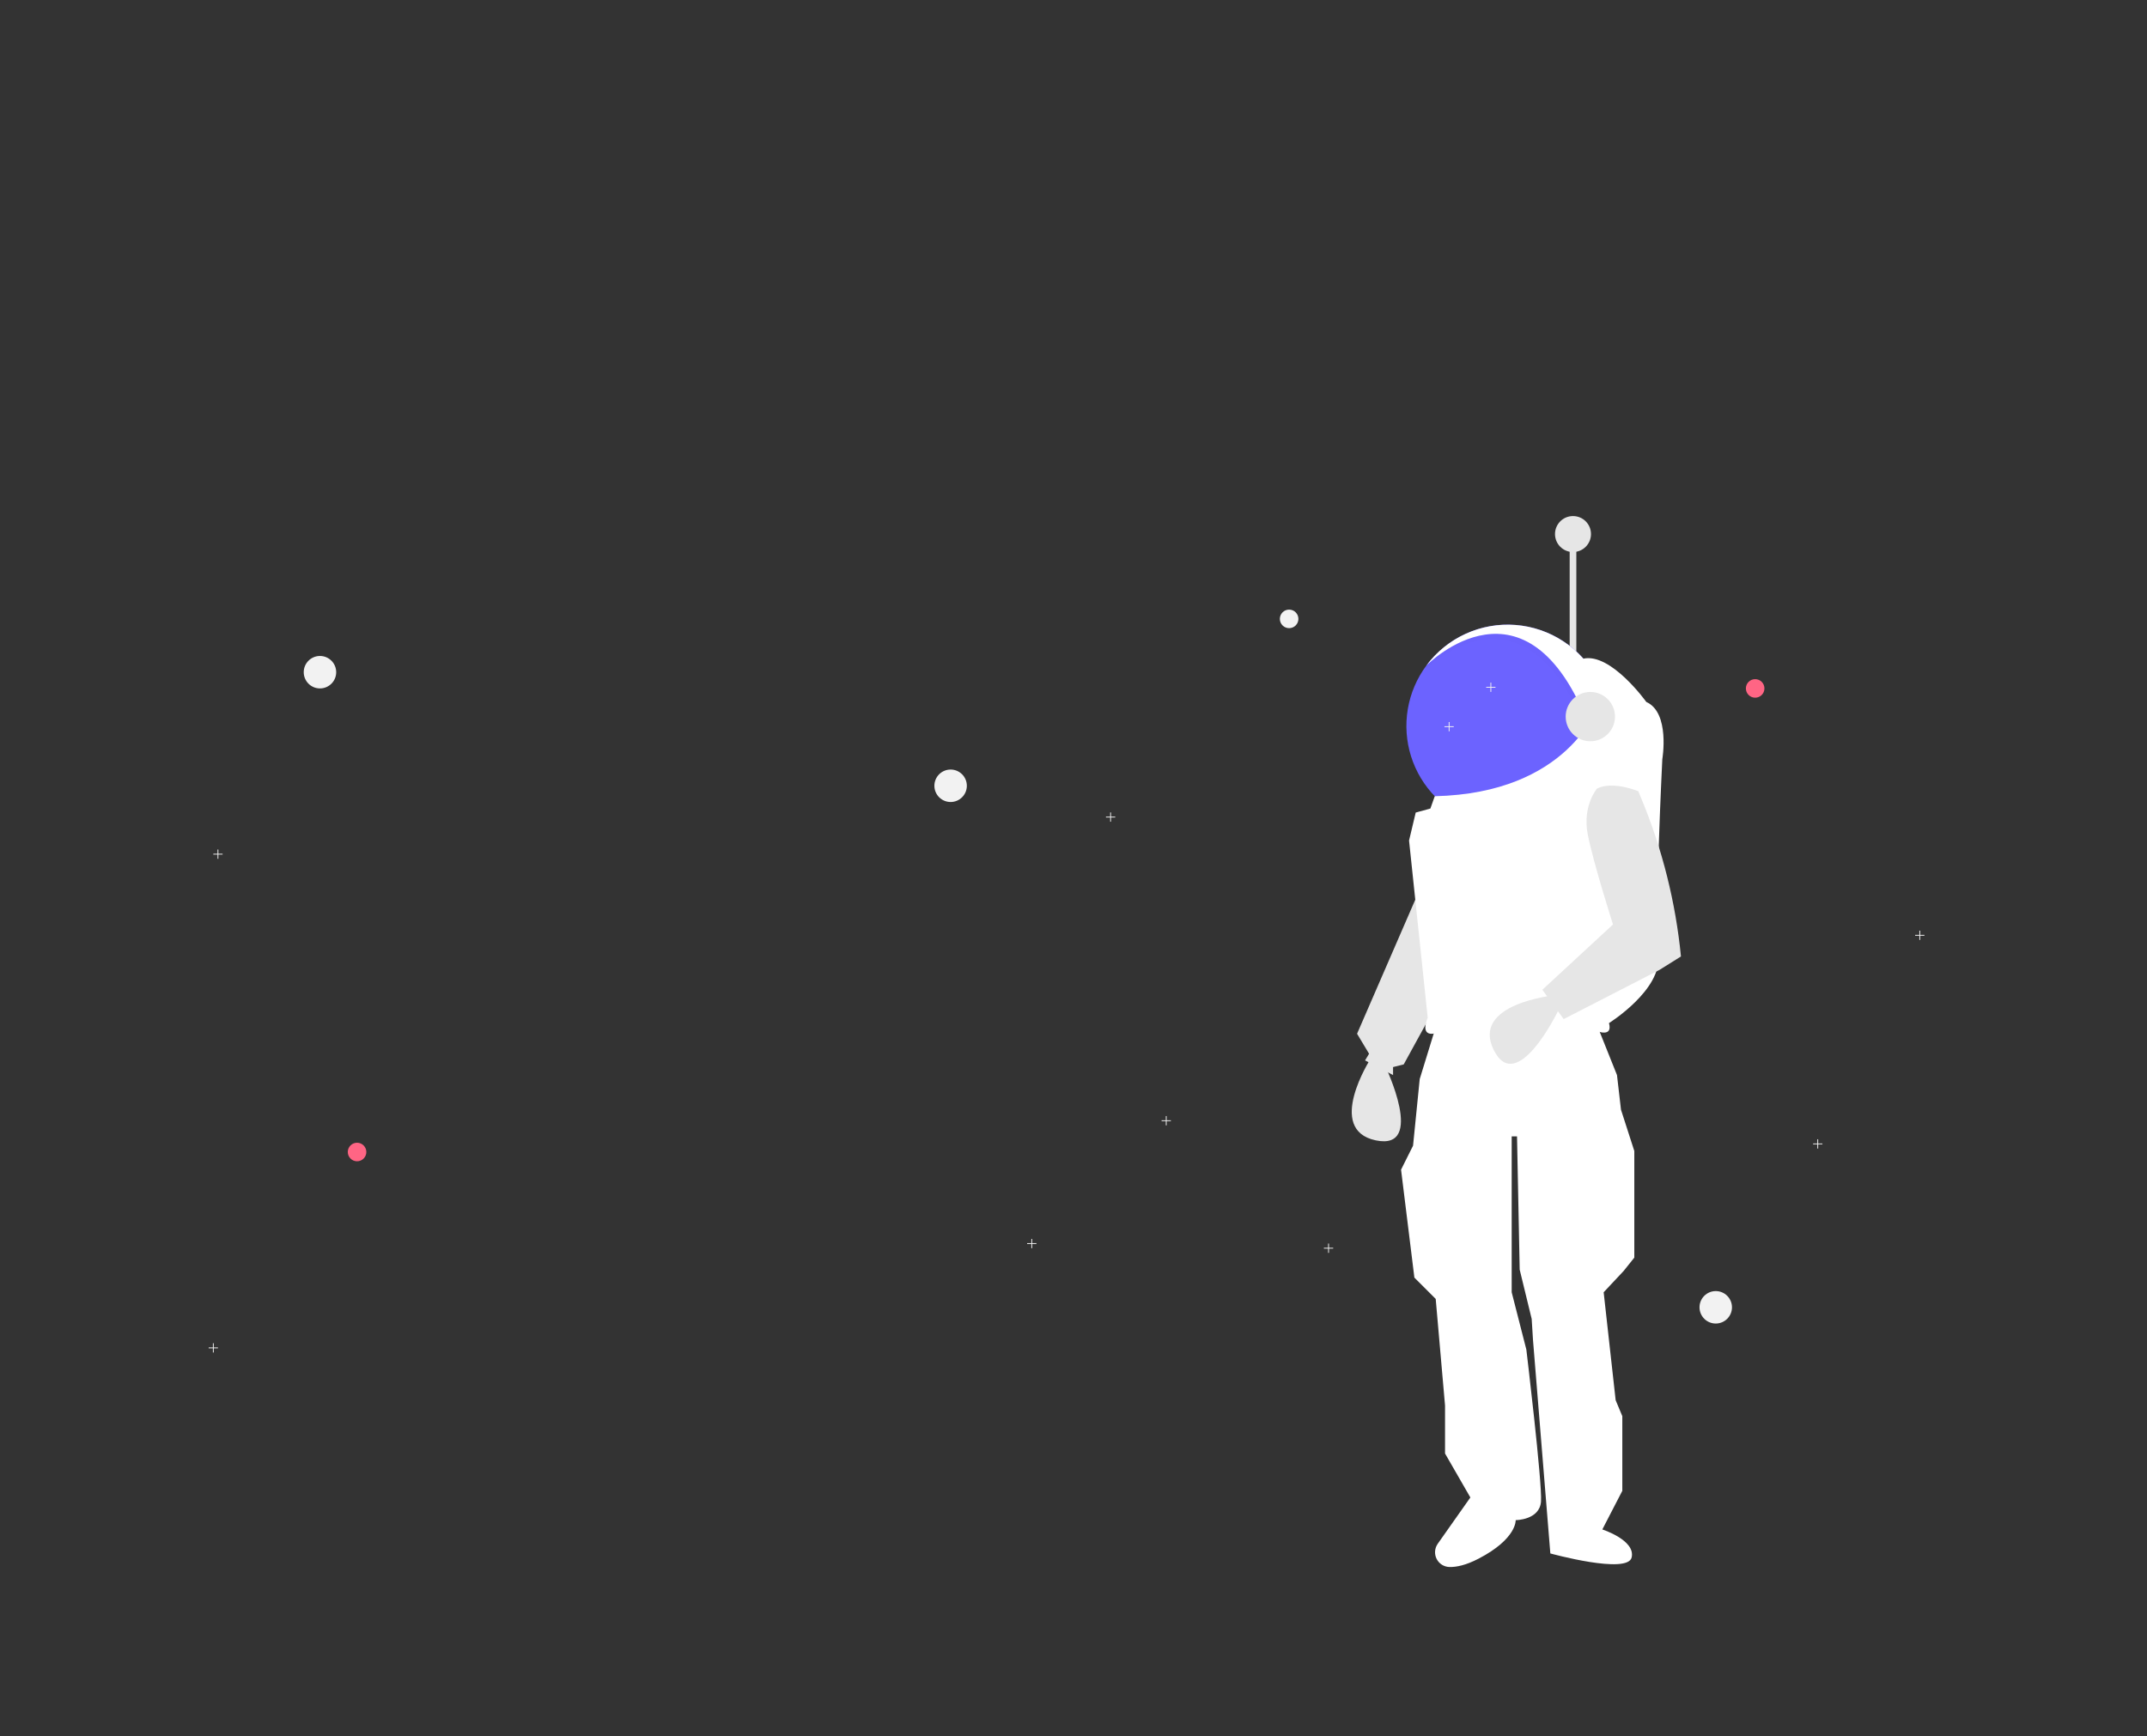 <svg width="926" height="749" viewBox="0 0 926 749" fill="none" xmlns="http://www.w3.org/2000/svg">
<rect x="0" y="0" width="926" height="749" fill="#333333" stroke="none"/>
<g id="undraw_to_the_moon_v1mv 1">
<g id="Group" opacity="0.1">
<path id="Vector" opacity="0.1" d="M352 714.222C396.183 714.222 432 704.273 432 692C432 679.727 396.183 669.778 352 669.778C307.817 669.778 272 679.727 272 692C272 704.273 307.817 714.222 352 714.222Z" fill="black"/>
</g>
<g id="Group_2" opacity="0.1">
<path id="Vector_2" opacity="0.1" d="M525 674.222C569.183 674.222 605 664.273 605 652C605 639.727 569.183 629.778 525 629.778C480.817 629.778 445 639.727 445 652C445 664.273 480.817 674.222 525 674.222Z" fill="black"/>
</g>
<g id="Group_3" opacity="0.1">
<path id="Vector_3" opacity="0.1" d="M525 672C564.765 672 597 663.046 597 652C597 640.954 564.765 632 525 632C485.235 632 453 640.954 453 652C453 663.046 485.235 672 525 672Z" fill="black"/>
</g>
<path id="Vector_4" d="M138 297C141.866 297 145 293.866 145 290C145 286.134 141.866 283 138 283C134.134 283 131 286.134 131 290C131 293.866 134.134 297 138 297Z" fill="#F2F2F2"/>
<path id="Vector_5" d="M740 571C743.866 571 747 567.866 747 564C747 560.134 743.866 557 740 557C736.134 557 733 560.134 733 564C733 567.866 736.134 571 740 571Z" fill="#F2F2F2"/>
<path id="Vector_6" d="M410 346C413.866 346 417 342.866 417 339C417 335.134 413.866 332 410 332C406.134 332 403 335.134 403 339C403 342.866 406.134 346 410 346Z" fill="#F2F2F2"/>
<path id="Vector_7" d="M757 301C759.209 301 761 299.209 761 297C761 294.791 759.209 293 757 293C754.791 293 753 294.791 753 297C753 299.209 754.791 301 757 301Z" fill="#FF6584"/>
<path id="Vector_8" d="M154 501C156.209 501 158 499.209 158 497C158 494.791 156.209 493 154 493C151.791 493 150 494.791 150 497C150 499.209 151.791 501 154 501Z" fill="#FF6584"/>
<path id="Vector_9" d="M94 581.322H92.178V579.5H91.822V581.322H90V581.678H91.822V583.5H92.178V581.678H94V581.322Z" fill="#F2F2F2"/>
<path id="Vector_10" d="M830 403.322H828.178V401.5H827.822V403.322H826V403.678H827.822V405.5H828.178V403.678H830V403.322Z" fill="#F2F2F2"/>
<path id="Vector_11" d="M505 483.322H503.178V481.5H502.822V483.322H501V483.678H502.822V485.5H503.178V483.678H505V483.322Z" fill="#F2F2F2"/>
<path id="Vector_12" d="M786 493.322H784.178V491.5H783.822V493.322H782V493.678H783.822V495.5H784.178V493.678H786V493.322Z" fill="#F2F2F2"/>
<path id="Vector_13" d="M447 536.322H445.178V534.5H444.822V536.322H443V536.678H444.822V538.5H445.178V536.678H447V536.322Z" fill="#F2F2F2"/>
<path id="Vector_14" d="M575 538.322H573.178V536.5H572.822V538.322H571V538.678H572.822V540.5H573.178V538.678H575V538.322Z" fill="#F2F2F2"/>
<path id="Vector_15" d="M96 368.322H94.178V366.5H93.822V368.322H92V368.678H93.822V370.5H94.178V368.678H96V368.322Z" fill="#F2F2F2"/>
<path id="Vector_16" d="M678.434 238.163C682.721 238.163 686.195 234.688 686.195 230.402C686.195 226.115 682.721 222.641 678.434 222.641C674.148 222.641 670.673 226.115 670.673 230.402C670.673 234.688 674.148 238.163 678.434 238.163Z" fill="#E6E6E6"/>
<path id="Vector_17" d="M481 352.322H479.178V350.5H478.822V352.322H477V352.678H478.822V354.5H479.178V352.678H481V352.322Z" fill="#F2F2F2"/>
<g id="astronaut">
<path id="Vector_18" d="M679 433.322H677.178V431.5H676.822V433.322H675V433.678H676.822V435.5H677.178V433.678H679V433.322Z" fill="#F2F2F2"/>
<path id="Vector_19" d="M679.872 230.689H676.997V288.753H679.872V230.689Z" fill="#E6E6E6"/>
<path id="Vector_20" d="M611.748 385.046L585.303 445.984L590.477 454.607L588.752 457.481L600.825 463.805V460.356L605.424 459.206L624.97 423.563L611.748 385.046Z" fill="#E6E6E6"/>
<path id="Vector_21" d="M591.052 456.907C591.052 456.907 571.506 487.375 593.351 491.975C615.197 496.574 597.375 459.781 597.375 459.781L591.052 456.907Z" fill="#E6E6E6"/>
<path id="Vector_22" d="M619.221 443.109L612.323 465.53L609.448 494.274L604.274 504.622L610.023 551.188L619.221 560.386L623.245 606.377V627.073L634.168 646.044L620.102 666.008C619.439 666.946 619.042 668.047 618.953 669.192C618.865 670.338 619.089 671.486 619.6 672.515C620.112 673.543 620.893 674.414 621.86 675.035C622.827 675.655 623.944 676.002 625.093 676.039C628.198 676.121 632.292 675.243 637.617 672.489C654.289 663.865 653.714 655.817 653.714 655.817C653.714 655.817 664.062 655.817 664.637 647.768C665.212 639.72 658.313 582.232 658.313 582.232L651.99 557.511V490.25H654.289L655.439 547.738L660.613 569.009L661.188 578.207L668.661 670.189C668.661 670.189 702.005 679.387 703.729 671.914C705.454 664.44 691.082 659.841 691.082 659.841L699.705 643.169V610.976L696.831 604.077L691.657 557.511L700.28 548.313L704.879 542.564V496.574L699.13 478.752L697.405 463.805L688.207 440.81C688.207 440.81 646.241 427.013 619.221 443.109Z" fill="white"/>
<path id="Vector_23" d="M693.956 313.185C693.956 320.1 692.315 326.916 689.168 333.073C686.02 339.23 681.456 344.553 675.851 348.602C670.246 352.651 663.76 355.313 656.926 356.367C650.092 357.421 643.105 356.838 636.54 354.666C629.975 352.494 624.02 348.795 619.163 343.872C614.307 338.95 610.688 332.945 608.604 326.352C606.521 319.758 606.032 312.764 607.178 305.945C608.324 299.126 611.072 292.676 615.197 287.126L615.208 287.114C620.689 279.742 628.353 274.285 637.112 271.519C645.871 268.753 655.28 268.817 664 271.704C672.72 274.591 680.308 280.154 685.686 287.6C691.064 295.047 693.958 304 693.956 313.185V313.185Z" fill="#6C63FF"/>
<g id="Group_4" opacity="0.1">
<path id="Vector_24" opacity="0.1" d="M687.747 295.071L684.183 315.485C657.399 245.958 614.795 288.666 614.059 289.414C618.462 283.492 624.293 278.782 631.009 275.724C637.724 272.665 645.105 271.357 652.463 271.922C659.821 272.486 666.915 274.906 673.085 278.954C679.255 283.002 684.3 288.546 687.747 295.071V295.071Z" fill="black"/>
</g>
<path id="Vector_25" d="M688.897 292.771L685.333 313.185C658.549 243.659 615.944 286.367 615.208 287.114C619.612 281.193 625.443 276.483 632.159 273.424C638.874 270.365 646.255 269.057 653.613 269.622C660.97 270.187 668.065 272.606 674.235 276.654C680.405 280.702 685.449 286.247 688.897 292.771V292.771Z" fill="white"/>
<path id="Vector_26" d="M682.908 284.153L688.897 304.943C688.897 304.943 676.465 342.206 618.811 343.505L616.922 348.828L610.598 350.553L607.723 362.625L615.772 439.085C615.772 439.085 612.323 446.559 618.071 445.984C618.071 445.984 656.014 433.336 688.782 444.834C688.782 444.834 695.681 447.708 693.956 441.385C693.956 441.385 716.952 427.013 715.227 412.066C713.502 397.119 716.952 327.557 716.952 327.557C716.952 327.557 720.401 307.436 710.053 302.837C710.053 302.837 694.855 281.565 682.908 284.153Z" fill="white"/>
<path id="Vector_27" d="M670.304 429.417C670.304 429.417 634.286 433.035 644.256 453.009C654.227 472.983 671.981 436.158 671.981 436.158L670.304 429.417Z" fill="#E6E6E6"/>
<path id="Vector_28" d="M688.782 340.205C688.782 340.205 682.459 347.678 684.758 359.751C687.058 371.823 695.681 398.843 695.681 398.843L665.212 427.012L674.41 439.66L715.802 418.389L725 412.64C722.713 389.388 717.021 366.598 708.108 345L706.604 341.355C706.604 341.355 695.681 336.755 688.782 340.205Z" fill="#E6E6E6"/>
<path id="Vector_29" d="M685.908 319.796C691.782 319.796 696.543 315.035 696.543 309.161C696.543 303.287 691.782 298.526 685.908 298.526C680.034 298.526 675.272 303.287 675.272 309.161C675.272 315.035 680.034 319.796 685.908 319.796Z" fill="#E6E6E6"/>
<path id="Vector_30" d="M645 296.322H643.178V294.5H642.822V296.322H641V296.678H642.822V298.5H643.178V296.678H645V296.322Z" fill="#F2F2F2"/>
<path id="Vector_31" d="M627 313.322H625.178V311.5H624.822V313.322H623V313.678H624.822V315.5H625.178V313.678H627V313.322Z" fill="#F2F2F2"/>
</g>
<path id="Vector_32" d="M556 271C558.209 271 560 269.209 560 267C560 264.791 558.209 263 556 263C553.791 263 552 264.791 552 267C552 269.209 553.791 271 556 271Z" fill="#F2F2F2"/>
</g>
</svg>
